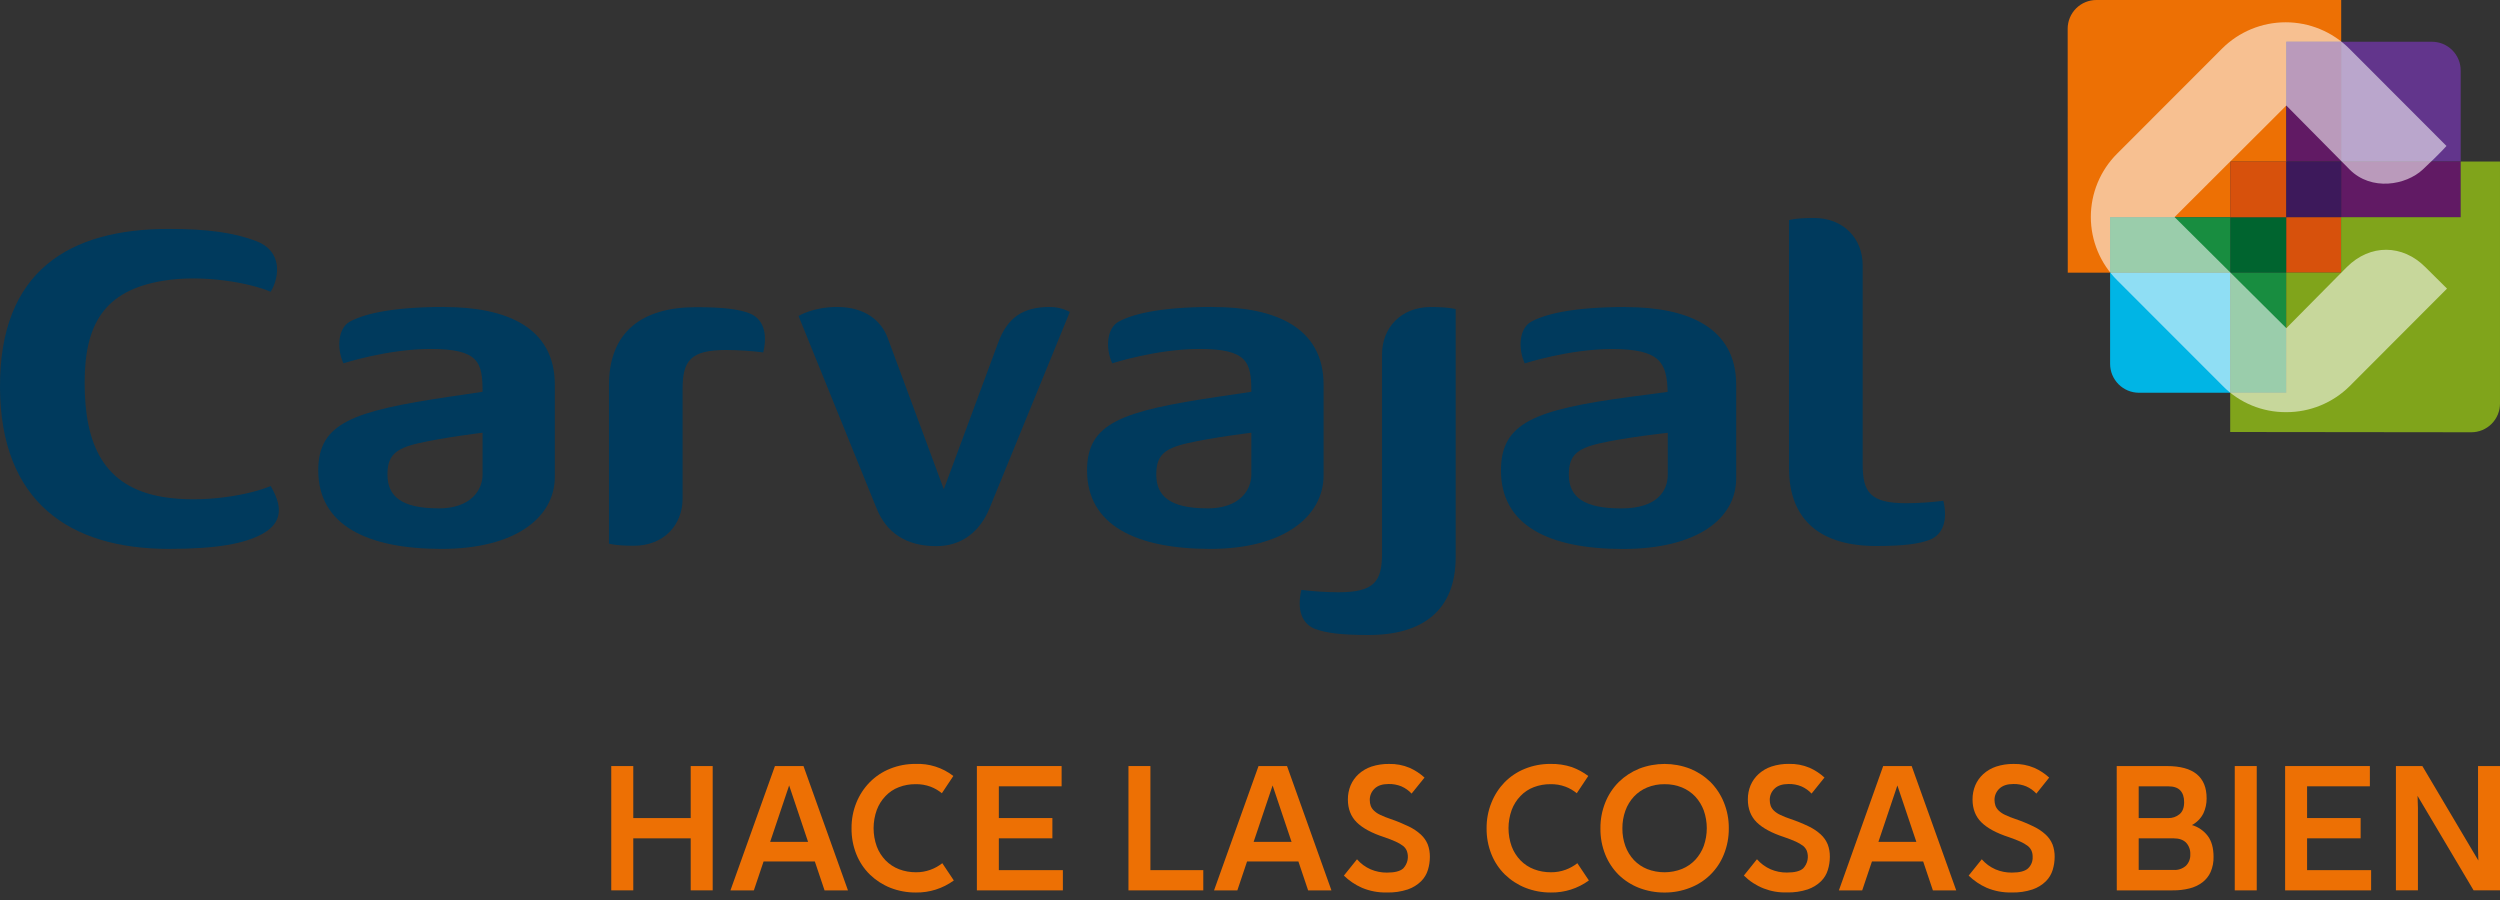 <svg xmlns="http://www.w3.org/2000/svg" width="286" height="103" viewBox="0 0 286 103" fill="none"><rect x="0" y="0" width="286" height="103" fill="#333333" stroke="none"/><g clip-path="url(#clip0)"><path d="M18.659 56.856C23.261 57.613 28.622 56.604 30.97 55.599C31.77 57.037 32.966 59.45 30.032 61.07C28.013 62.177 24.903 62.792 19.31 62.792C7.949 62.792 0.064 57.409 0 44.33C-0.063 30.956 7.949 26.188 19.314 26.188C23.758 26.188 26.788 26.617 29.326 27.586C32.262 28.7 32.041 31.577 30.968 33.381C28.616 32.368 23.255 31.359 18.657 32.119C11.849 33.242 9.683 37.173 9.683 43.795C9.683 50.849 11.849 55.73 18.657 56.856" fill="#003A5D"></path><path fill-rule="evenodd" clip-rule="evenodd" d="M50.161 58.163C53.91 58.163 55.206 56.016 55.206 54.306V49.505C55.206 49.505 50.861 50.021 47.861 50.709C45.161 51.326 44.326 52.166 44.326 54.291C44.326 56.758 45.902 58.155 50.161 58.155V58.163ZM50.846 35.124C57.956 35.124 63.471 37.467 63.471 44.005V54.546C63.471 59.197 58.967 62.794 50.514 62.794C41.95 62.794 36.408 60.046 36.408 53.808C36.408 48.352 40.423 47.026 51.417 45.382L55.206 44.821C55.206 41.434 54.767 39.921 49.256 39.921C44.351 39.921 39.287 41.565 39.287 41.565C38.466 39.736 38.718 37.529 39.993 36.814C41.414 36.022 44.433 35.114 50.844 35.114" fill="#003A5D"></path><path fill-rule="evenodd" clip-rule="evenodd" d="M85.709 35.833C87.213 36.398 87.871 37.973 87.317 40.316C85.911 40.137 84.494 40.045 83.076 40.04C78.989 40.04 78.095 41.261 78.088 44.488V57.047C78.088 60.038 75.953 62.434 72.512 62.434C70.392 62.434 69.666 62.192 69.666 62.192V44.062C69.666 37.965 73.437 35.141 79.629 35.141C82.799 35.141 84.515 35.381 85.717 35.833" fill="#003A5D"></path><path fill-rule="evenodd" clip-rule="evenodd" d="M120.109 35.124C120.903 35.12 121.686 35.314 122.386 35.689L113.195 58.163C112.115 60.796 110.033 62.48 107.125 62.48C103.615 62.48 101.393 60.909 100.283 58.163L91.353 36.146C91.353 36.146 93.005 35.118 95.765 35.118C98.982 35.118 100.824 36.709 101.543 38.641L107.973 55.973L114.184 39.216C115.255 36.298 117.044 35.118 120.109 35.118" fill="#003A5D"></path><path fill-rule="evenodd" clip-rule="evenodd" d="M150.488 71.969C148.982 71.401 148.323 69.823 148.879 67.48C150.286 67.659 151.702 67.751 153.12 67.755C157.207 67.755 158.106 66.534 158.106 63.314V40.521C158.106 37.525 160.242 35.124 163.685 35.124C165.802 35.124 166.53 35.367 166.53 35.367V63.729C166.53 69.823 162.763 72.645 156.567 72.645C153.397 72.645 151.68 72.406 150.48 71.958" fill="#003A5D"></path><path fill-rule="evenodd" clip-rule="evenodd" d="M185.48 58.163C189.732 58.163 190.792 56.016 190.792 54.306V49.513C190.792 49.513 186.006 50.029 183.01 50.717C180.31 51.334 179.475 52.175 179.475 54.3C179.475 56.883 181.213 58.163 185.476 58.163H185.48ZM185.991 35.132C193.105 35.132 198.62 37.475 198.62 44.013V54.721C198.62 59.368 194.106 62.802 185.663 62.802C177.099 62.802 171.711 60.054 171.711 53.817C171.711 48.36 175.533 46.872 186.558 45.39L190.776 44.829C190.694 41.459 189.908 39.929 184.399 39.929C179.493 39.929 174.43 41.574 174.43 41.574C173.599 39.744 173.861 37.537 175.139 36.822C176.557 36.031 179.575 35.122 185.983 35.122" fill="#003A5D"></path><path fill-rule="evenodd" clip-rule="evenodd" d="M220.713 61.77C219.511 62.218 217.795 62.463 214.625 62.463C208.433 62.463 204.662 59.645 204.662 53.541V25.179C204.662 25.179 205.388 24.936 207.508 24.936C210.949 24.936 213.089 27.337 213.089 30.327V53.12C213.089 56.347 213.983 57.568 218.077 57.568C219.495 57.563 220.911 57.469 222.318 57.288C222.872 59.635 222.213 61.214 220.709 61.775" fill="#003A5D"></path><path fill-rule="evenodd" clip-rule="evenodd" d="M138.119 58.163C141.861 58.163 143.154 56.016 143.154 54.306V49.505C143.154 49.505 138.808 50.021 135.814 50.709C133.114 51.326 132.277 52.166 132.277 54.291C132.277 56.758 133.855 58.155 138.119 58.155V58.163ZM138.8 35.124C145.909 35.124 151.418 37.467 151.418 44.005V54.382C151.418 59.033 146.917 62.794 138.465 62.794C129.901 62.794 124.359 60.046 124.359 53.808C124.359 48.352 128.375 47.026 139.372 45.382L143.154 44.821C143.154 41.434 142.721 39.921 137.203 39.921C132.3 39.921 127.236 41.565 127.236 41.565C126.415 39.736 126.666 37.529 127.946 36.814C129.368 36.022 132.38 35.114 138.794 35.114" fill="#003A5D"></path><path d="M261.558 24.856H255.145V31.195H261.558V24.856Z" fill="#00642F"></path><path d="M241.396 41.623C241.396 42.497 241.742 43.335 242.357 43.955C242.972 44.574 243.807 44.925 244.679 44.93H255.143V31.195H241.396V41.623Z" fill="#00B5E5"></path><path d="M267.83 4.772V18.477H281.503V8.067C281.503 7.195 281.157 6.358 280.542 5.742C279.926 5.125 279.091 4.778 278.22 4.778L267.83 4.772Z" fill="#62358C"></path><path d="M261.553 31.195H255.139V44.93H261.553V31.195Z" fill="#188D40"></path><path d="M236.551 31.195H241.398V24.856H255.144V18.485H261.554V4.772H267.833V1.60581e-05H239.834C239.402 -0.001 238.974 0.083 238.575 0.247C238.175 0.412 237.812 0.654 237.506 0.96C237.2 1.265 236.957 1.628 236.792 2.028C236.626 2.427 236.541 2.856 236.541 3.288L236.551 31.195Z" fill="#ED7004"></path><path d="M267.829 4.772H261.555V18.477H267.829V4.772Z" fill="#611A64"></path><path d="M281.513 18.481H267.832V24.856H281.513V18.481Z" fill="#611A64"></path><path d="M261.553 18.477H255.139V24.852H261.553V18.477Z" fill="#D7510C"></path><path d="M267.829 18.481H261.555V24.856H267.829V18.481Z" fill="#3D195B"></path><path d="M267.829 24.856H261.555V31.195H267.829V24.856Z" fill="#D7510C"></path><path d="M255.139 24.856H241.396V31.195H255.139V24.856Z" fill="#188D40"></path><path d="M282.706 49.451C283.139 49.453 283.568 49.368 283.968 49.203C284.368 49.038 284.732 48.795 285.038 48.488C285.344 48.182 285.587 47.817 285.752 47.417C285.917 47.016 286.001 46.586 285.999 46.153V18.479H281.502V24.85H267.821V31.188H261.544V44.928H255.135V49.42L282.706 49.451Z" fill="#80A41B"></path><g opacity="0.75"><path opacity="0.75" d="M277.455 30.553C274.855 27.949 271.156 27.881 268.477 30.553L261.558 37.541L248.771 24.831L261.554 12.075L268.799 19.393C271.285 21.89 275.243 21.19 277.168 19.393C279.271 17.422 279.876 16.697 279.876 16.697L268.743 5.549C266.812 3.628 264.201 2.55 261.479 2.55C258.757 2.55 256.146 3.628 254.215 5.549L242.183 17.593C241.235 18.541 240.482 19.667 239.969 20.907C239.456 22.147 239.191 23.476 239.191 24.818C239.191 26.16 239.456 27.489 239.969 28.729C240.482 29.969 241.235 31.095 242.183 32.043L254.289 44.159C255.238 45.117 256.368 45.874 257.614 46.388C258.859 46.901 260.195 47.16 261.542 47.15C262.891 47.155 264.228 46.894 265.477 46.38C266.725 45.867 267.86 45.112 268.817 44.159L279.938 33.016L277.455 30.553Z" fill="white"></path></g><path d="M79.017 95.906H72.447V101.856H69.928V87.638H72.447V93.588H79.017V87.638H81.531V101.856H79.017V95.906Z" fill="#ED7004"></path><path d="M97.008 101.862H94.33L93.216 98.551H87.354L86.24 101.862H83.562L88.653 87.638H91.919L97.008 101.862ZM88.105 96.313H92.445L90.278 89.853L88.105 96.313Z" fill="#ED7004"></path><path d="M104.776 99.786C105.346 99.794 105.912 99.697 106.447 99.501C106.934 99.325 107.39 99.071 107.797 98.749L109.118 100.724C107.859 101.643 106.335 102.127 104.776 102.103C103.78 102.111 102.791 101.929 101.863 101.566C100.992 101.22 100.197 100.708 99.522 100.058C98.851 99.401 98.324 98.612 97.973 97.741C97.591 96.79 97.402 95.772 97.417 94.747C97.407 93.742 97.596 92.745 97.973 91.814C98.327 90.94 98.85 90.144 99.512 89.473C100.17 88.81 100.957 88.29 101.824 87.944C102.745 87.572 103.73 87.385 104.723 87.393C106.287 87.325 107.824 87.813 109.063 88.772L107.749 90.747C107.361 90.426 106.922 90.172 106.451 89.995C105.898 89.792 105.312 89.695 104.723 89.71C104.077 89.705 103.435 89.821 102.831 90.053C102.255 90.27 101.734 90.615 101.309 91.062C100.869 91.519 100.527 92.062 100.304 92.657C99.817 94.008 99.817 95.488 100.304 96.839C100.529 97.435 100.874 97.977 101.317 98.434C101.753 98.878 102.279 99.222 102.86 99.443C103.476 99.676 104.129 99.792 104.787 99.786" fill="#ED7004"></path><path d="M111.754 87.636H121.449V89.954H114.267V93.586H120.392V95.904H114.267V99.544H121.592V101.86H111.754V87.636Z" fill="#ED7004"></path><path d="M129.096 87.636H131.607V99.544H137.656V101.86H129.096V87.636Z" fill="#ED7004"></path><path d="M152.318 101.862H149.65L148.536 98.551H142.664L141.552 101.862H138.885L143.975 87.638H147.237L152.318 101.862ZM143.415 96.313H147.755L145.586 89.855L143.415 96.313Z" fill="#ED7004"></path><path d="M161.486 90.787C161.161 90.436 160.768 90.156 160.33 89.964C159.862 89.771 159.358 89.678 158.851 89.691C158.16 89.691 157.62 89.864 157.259 90.213C157.08 90.379 156.938 90.581 156.842 90.805C156.746 91.03 156.699 91.272 156.703 91.516C156.7 91.745 156.736 91.972 156.81 92.188C156.894 92.4 157.023 92.59 157.189 92.745C157.401 92.944 157.645 93.105 157.909 93.224C158.287 93.403 158.676 93.558 159.073 93.689C159.787 93.932 160.486 94.219 161.166 94.548C161.67 94.788 162.136 95.101 162.55 95.477C162.891 95.792 163.159 96.177 163.336 96.607C163.502 97.058 163.584 97.536 163.578 98.017C163.578 98.528 163.501 99.037 163.351 99.525C163.201 100.015 162.934 100.46 162.571 100.82C162.141 101.237 161.624 101.554 161.059 101.749C160.28 102.006 159.463 102.124 158.644 102.099C157.672 102.123 156.707 101.941 155.81 101.564C155.042 101.228 154.341 100.755 153.74 100.169L155.24 98.302C155.669 98.798 156.203 99.192 156.804 99.454C157.392 99.705 158.027 99.832 158.667 99.826C159.559 99.826 160.181 99.667 160.53 99.347C160.779 99.084 160.95 98.756 161.023 98.401C161.095 98.045 161.067 97.676 160.94 97.337C160.849 97.123 160.708 96.934 160.53 96.786C160.271 96.59 159.991 96.425 159.694 96.293C159.346 96.128 158.888 95.957 158.338 95.764C156.931 95.307 155.888 94.743 155.211 94.075C154.54 93.411 154.198 92.537 154.198 91.459C154.193 90.904 154.3 90.354 154.512 89.841C154.72 89.352 155.032 88.913 155.425 88.555C155.851 88.171 156.352 87.879 156.896 87.697C157.543 87.486 158.221 87.384 158.902 87.395C159.71 87.374 160.513 87.525 161.258 87.839C161.884 88.116 162.46 88.493 162.965 88.955L161.486 90.787Z" fill="#ED7004"></path><path d="M177.429 99.786C177.998 99.794 178.564 99.697 179.099 99.501C179.586 99.324 180.042 99.07 180.449 98.749L181.768 100.724C180.509 101.643 178.986 102.127 177.429 102.103C176.432 102.111 175.444 101.929 174.515 101.566C173.644 101.221 172.849 100.708 172.174 100.058C171.503 99.402 170.975 98.613 170.625 97.741C170.243 96.79 170.053 95.772 170.067 94.747C170.058 93.742 170.248 92.745 170.625 91.814C170.974 90.942 171.49 90.147 172.144 89.473C172.803 88.811 173.59 88.29 174.458 87.944C175.381 87.572 176.368 87.385 177.363 87.393C178.199 87.372 179.031 87.495 179.825 87.757C180.495 88.003 181.125 88.345 181.697 88.772L180.383 90.747C179.994 90.427 179.555 90.172 179.083 89.995C178.532 89.793 177.949 89.695 177.363 89.71C176.714 89.704 176.07 89.821 175.463 90.053C174.888 90.271 174.368 90.616 173.943 91.062C173.502 91.519 173.16 92.062 172.938 92.657C172.451 94.008 172.451 95.488 172.938 96.839C173.163 97.434 173.508 97.977 173.951 98.434C174.386 98.878 174.912 99.222 175.492 99.443C176.108 99.676 176.762 99.792 177.421 99.786" fill="#ED7004"></path><path d="M183.089 94.767C183.078 93.751 183.268 92.743 183.647 91.8C183.997 90.924 184.521 90.128 185.187 89.461C185.858 88.807 186.649 88.29 187.516 87.938C189.391 87.214 191.467 87.214 193.341 87.938C194.21 88.29 195.003 88.807 195.676 89.461C196.337 90.129 196.859 90.921 197.211 91.793C197.592 92.731 197.783 93.735 197.775 94.747C197.786 95.773 197.595 96.792 197.211 97.743C196.865 98.614 196.342 99.402 195.676 100.06C195.01 100.717 194.215 101.229 193.341 101.562C192.413 101.927 191.424 102.111 190.428 102.105C189.433 102.112 188.445 101.933 187.516 101.577C186.649 101.242 185.857 100.737 185.187 100.091C184.521 99.431 183.997 98.642 183.647 97.772C183.265 96.82 183.076 95.802 183.089 94.776V94.767ZM185.602 94.776C185.595 95.466 185.711 96.151 185.945 96.8C186.162 97.392 186.494 97.934 186.923 98.395C187.351 98.843 187.869 99.193 188.444 99.423C189.724 99.915 191.143 99.91 192.42 99.408C192.994 99.171 193.512 98.815 193.94 98.364C194.365 97.902 194.695 97.361 194.913 96.771C195.37 95.46 195.37 94.033 194.913 92.722C194.696 92.132 194.365 91.591 193.94 91.128C193.512 90.677 192.994 90.322 192.42 90.084C191.787 89.828 191.11 89.702 190.428 89.712C189.748 89.701 189.073 89.827 188.444 90.084C187.868 90.319 187.35 90.675 186.923 91.128C186.493 91.593 186.16 92.14 185.945 92.737C185.712 93.388 185.596 94.076 185.602 94.767" fill="#ED7004"></path><path d="M207.243 90.786C206.918 90.436 206.524 90.156 206.086 89.964C205.618 89.771 205.115 89.678 204.609 89.691C203.918 89.691 203.378 89.864 203.017 90.213C202.838 90.379 202.696 90.58 202.6 90.805C202.504 91.03 202.457 91.272 202.461 91.516C202.458 91.745 202.494 91.972 202.567 92.188C202.651 92.4 202.78 92.59 202.945 92.745C203.158 92.943 203.402 93.105 203.667 93.224C204.045 93.403 204.433 93.558 204.831 93.689C205.544 93.929 206.243 94.214 206.921 94.541C207.426 94.781 207.893 95.094 208.306 95.47C208.647 95.786 208.915 96.171 209.092 96.601C209.26 97.052 209.342 97.53 209.336 98.011C209.335 98.522 209.257 99.031 209.106 99.519C208.959 100.009 208.691 100.454 208.329 100.814C207.898 101.231 207.381 101.548 206.815 101.743C206.037 102 205.22 102.118 204.402 102.092C203.496 102.121 202.595 101.965 201.751 101.633C200.908 101.301 200.142 100.801 199.498 100.162L200.996 98.296C201.426 98.791 201.96 99.184 202.559 99.447C203.149 99.699 203.784 99.826 204.424 99.819C205.315 99.819 205.936 99.661 206.287 99.34C206.536 99.077 206.706 98.749 206.778 98.394C206.851 98.039 206.823 97.671 206.698 97.33C206.606 97.117 206.465 96.929 206.287 96.779C206.028 96.584 205.748 96.419 205.452 96.286C205.101 96.122 204.644 95.951 204.094 95.758C202.689 95.3 201.647 94.737 200.967 94.069C200.296 93.405 199.954 92.531 199.954 91.452C199.949 90.897 200.056 90.347 200.267 89.835C200.478 89.346 200.79 88.907 201.183 88.548C201.609 88.165 202.11 87.873 202.654 87.691C203.301 87.48 203.978 87.378 204.658 87.389C205.467 87.368 206.27 87.519 207.016 87.833C207.641 88.11 208.217 88.487 208.721 88.949L207.243 90.786Z" fill="#ED7004"></path><path d="M223.792 101.862H221.124L220.01 98.551H214.151L213.036 101.862H210.369L215.435 87.638H218.697L223.792 101.862ZM214.889 96.313H219.231L217.06 89.855L214.889 96.313Z" fill="#ED7004"></path><path d="M232.962 90.787C232.636 90.436 232.243 90.157 231.805 89.964C231.337 89.771 230.834 89.678 230.328 89.691C229.634 89.691 229.107 89.864 228.736 90.213C228.555 90.378 228.412 90.58 228.315 90.804C228.217 91.029 228.169 91.271 228.171 91.516C228.171 91.745 228.21 91.972 228.284 92.188C228.369 92.399 228.499 92.589 228.664 92.745C228.876 92.943 229.119 93.105 229.384 93.224C229.762 93.403 230.15 93.558 230.547 93.689C231.262 93.931 231.961 94.218 232.64 94.548C233.144 94.788 233.611 95.101 234.025 95.477C234.366 95.792 234.634 96.177 234.811 96.607C234.977 97.058 235.059 97.536 235.053 98.017C235.052 98.528 234.976 99.037 234.825 99.525C234.676 100.015 234.408 100.46 234.046 100.82C233.616 101.238 233.1 101.555 232.534 101.749C231.756 102.006 230.939 102.124 230.121 102.099C229.146 102.122 228.178 101.94 227.279 101.564C226.513 101.226 225.815 100.753 225.215 100.169L226.715 98.302C227.144 98.797 227.678 99.19 228.278 99.453C228.867 99.705 229.501 99.831 230.141 99.825C231.034 99.825 231.655 99.667 232.004 99.347C232.185 99.178 232.326 98.971 232.418 98.741C232.509 98.511 232.549 98.264 232.534 98.017C232.54 97.784 232.498 97.553 232.412 97.337C232.317 97.122 232.172 96.934 231.99 96.786C231.731 96.59 231.451 96.425 231.155 96.293C230.806 96.128 230.348 95.957 229.799 95.764C228.394 95.307 227.351 94.743 226.672 94.075C226.001 93.411 225.658 92.537 225.658 91.459C225.653 90.904 225.76 90.354 225.972 89.841C226.181 89.352 226.493 88.913 226.885 88.555C227.311 88.171 227.812 87.879 228.356 87.697C229.004 87.486 229.682 87.384 230.363 87.395C231.17 87.374 231.973 87.525 232.718 87.839C233.344 88.115 233.921 88.492 234.425 88.955L232.962 90.787Z" fill="#ED7004"></path><path d="M242.152 87.638H247.897C250.926 87.638 252.439 88.871 252.438 91.337C252.443 91.93 252.316 92.516 252.066 93.053C251.778 93.624 251.319 94.09 250.753 94.385C251.479 94.595 252.117 95.034 252.573 95.637C253.01 96.223 253.228 97.017 253.23 98.017C253.246 98.614 253.132 99.207 252.895 99.756C252.687 100.224 252.363 100.632 251.954 100.941C251.515 101.269 251.014 101.506 250.483 101.636C249.854 101.791 249.209 101.866 248.562 101.858H242.159L242.152 87.638ZM244.666 89.956V93.588H248.059C248.525 93.6 248.979 93.443 249.338 93.146C249.695 92.846 249.865 92.388 249.865 91.759C249.865 91.179 249.715 90.731 249.422 90.421C249.128 90.11 248.667 89.956 248.045 89.956H244.666ZM244.666 95.906V99.523H248.685C249.192 99.552 249.689 99.38 250.07 99.044C250.24 98.874 250.372 98.669 250.458 98.444C250.544 98.219 250.581 97.978 250.569 97.737C250.582 97.492 250.546 97.246 250.462 97.015C250.379 96.783 250.249 96.571 250.082 96.391C249.754 96.07 249.284 95.906 248.663 95.906H244.666Z" fill="#ED7004"></path><path d="M258.17 87.636H255.656V101.86H258.17V87.636Z" fill="#ED7004"></path><path d="M261.418 87.636H271.113V89.954H263.931V93.586H270.056V95.904H263.931V99.544H271.256V101.86H261.418V87.636Z" fill="#ED7004"></path><path d="M276.568 91.049L276.611 92.408V101.856H274.092V87.638H277.118L283.524 98.444L283.487 97.143V87.638H286V101.856H282.98L276.568 91.049Z" fill="#ED7004"></path></g><defs><clipPath id="clip0"><rect width="286" height="102.105" fill="white"></rect></clipPath></defs></svg>